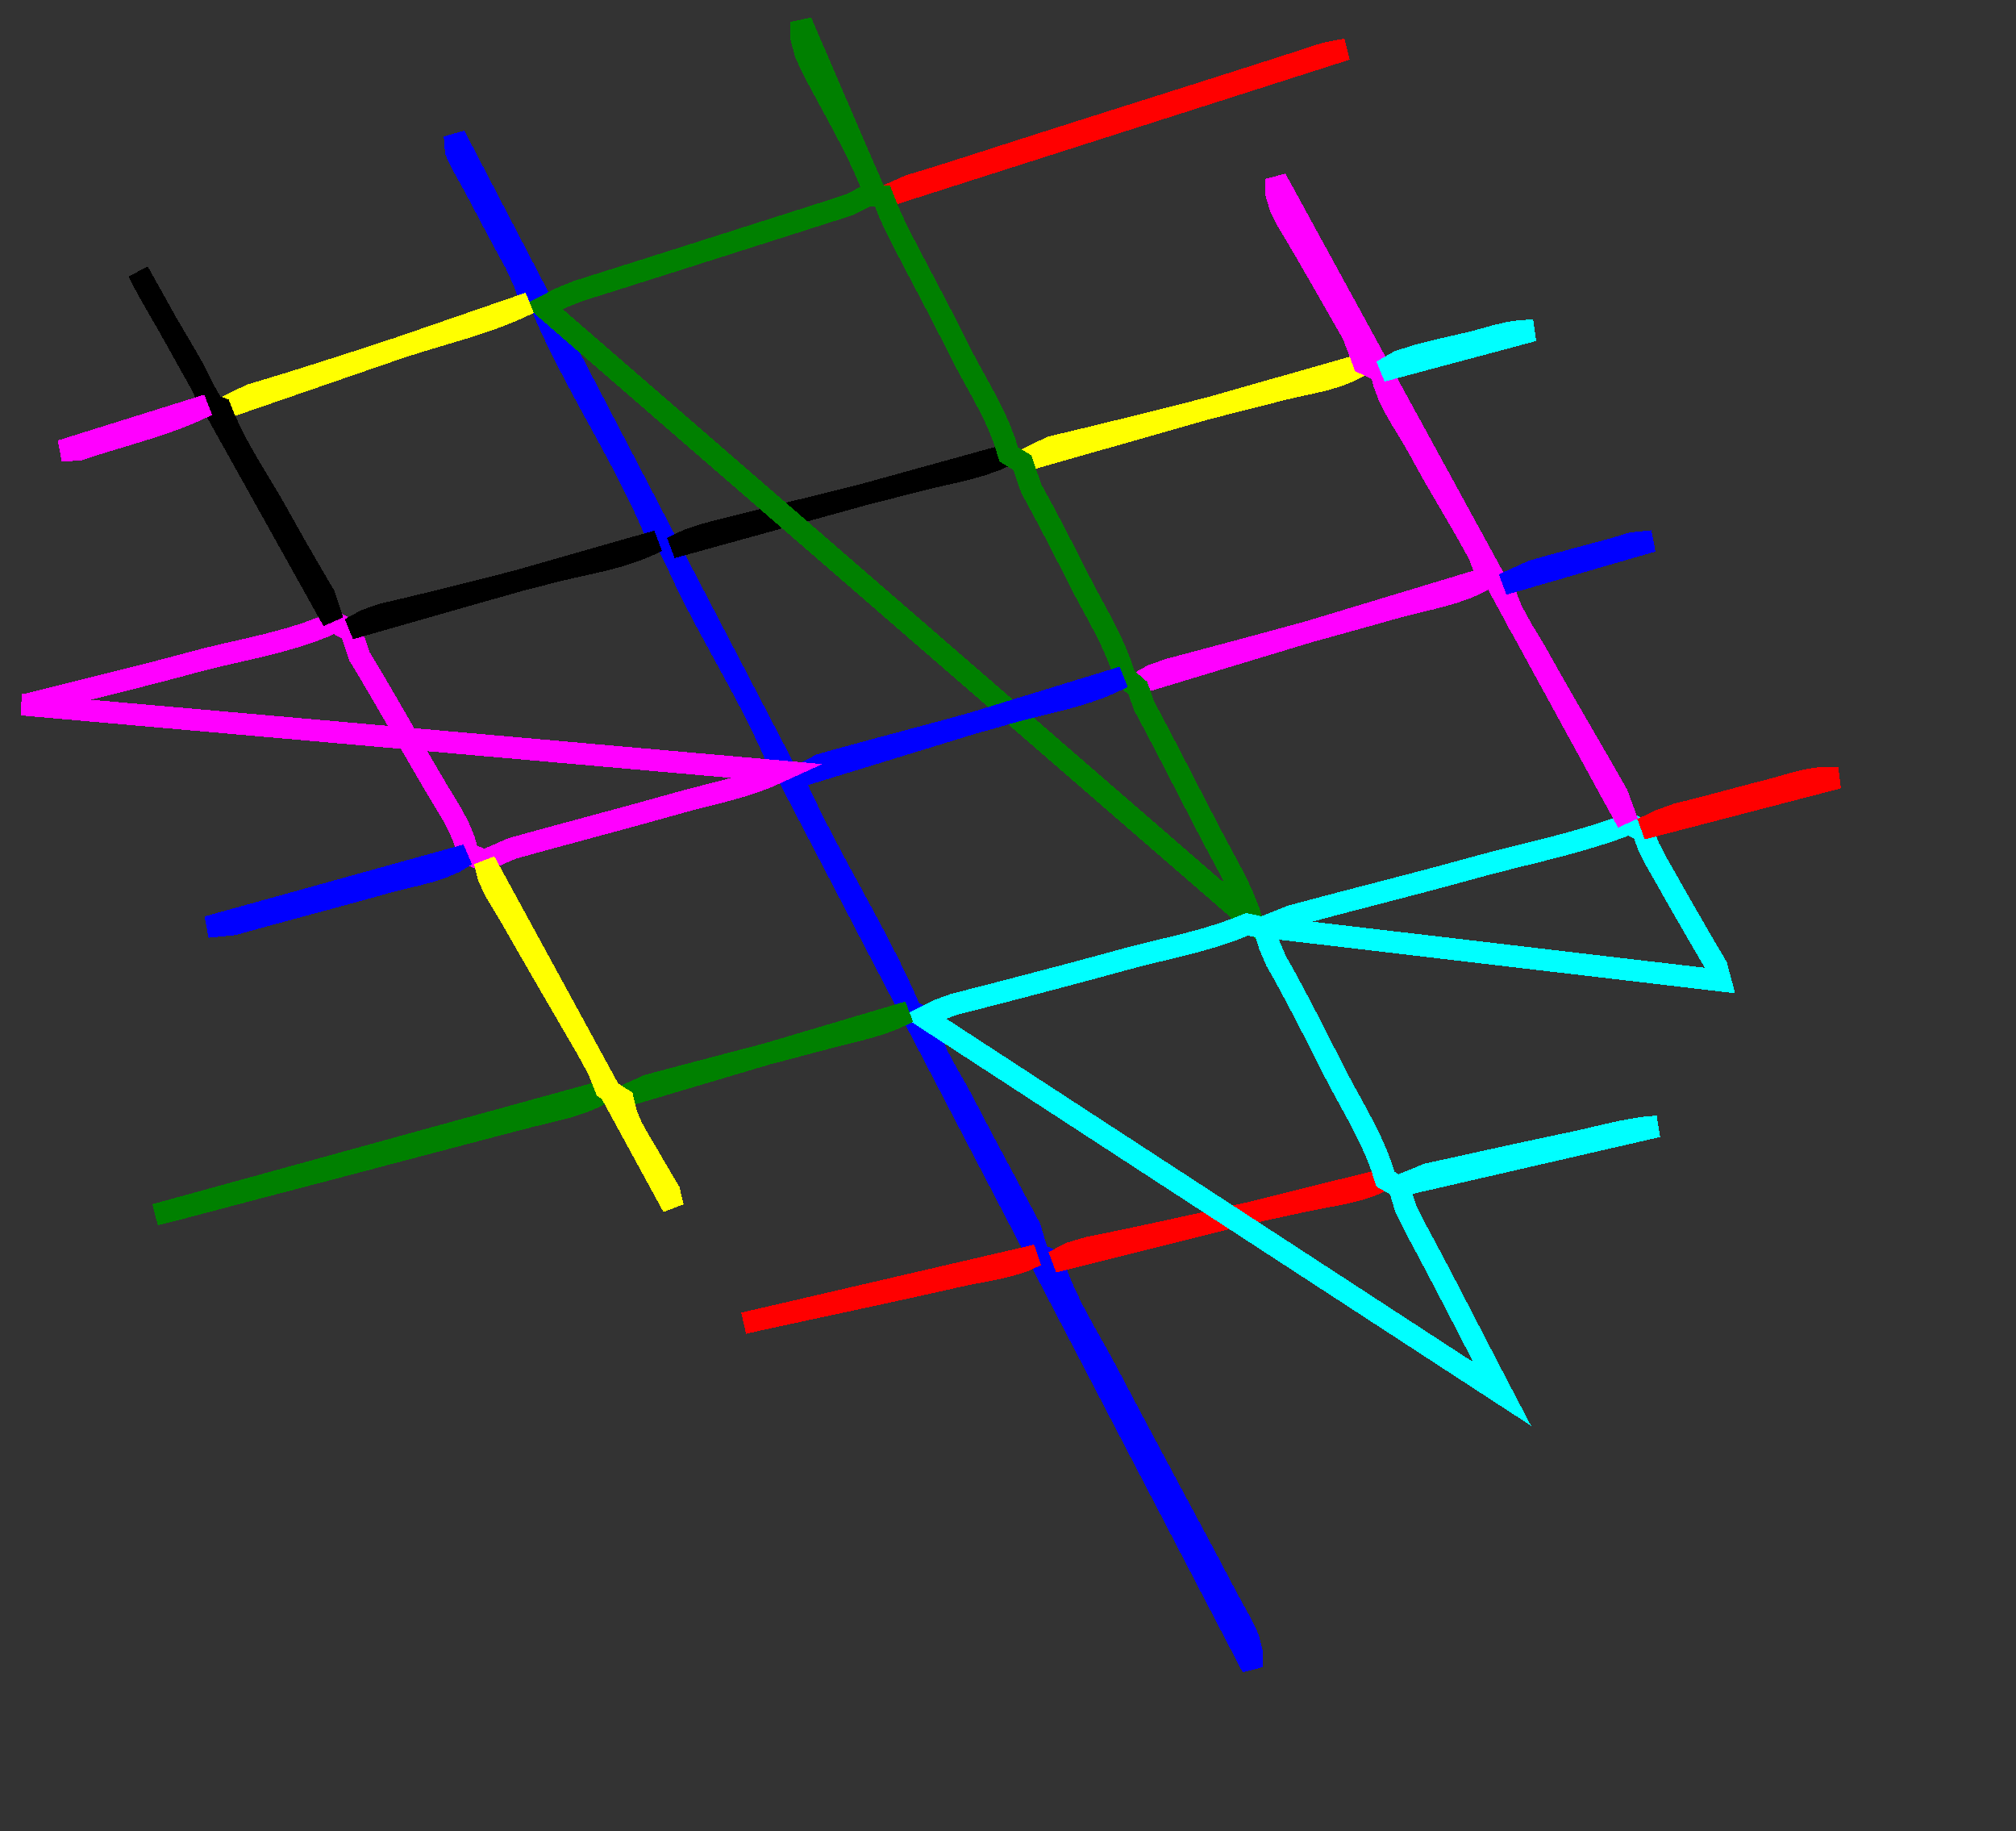 <?xml version="1.0" encoding="utf-8" ?>
<svg baseProfile="tiny" height="168" shape-rendering="crispEdges" version="1.2" width="185" xmlns="http://www.w3.org/2000/svg" xmlns:ev="http://www.w3.org/2001/xml-events" xmlns:xlink="http://www.w3.org/1999/xlink"><rect width="100%" height="100%" fill="#333333" stroke="none"/><defs /><g><path d="M 123.56 4.52 L 121.642 4.886 L 120.646 5.209 L 119.65 5.532 L 118.654 5.854 L 117.657 6.175 L 116.661 6.495 L 115.664 6.815 L 114.667 7.133 L 113.669 7.452 L 112.672 7.77 L 111.674 8.087 L 110.677 8.404 L 109.679 8.721 L 108.681 9.038 L 107.683 9.354 L 106.685 9.67 L 105.687 9.986 L 104.689 10.302 L 103.691 10.618 L 102.692 10.933 L 101.694 11.25 L 100.696 11.566 L 99.698 11.882 L 98.701 12.199 L 97.703 12.516 L 96.705 12.833 L 95.708 13.151 L 94.71 13.469 L 93.713 13.788 L 92.716 14.107 L 91.565 14.477 L 90.413 14.848 L 89.261 15.217 L 88.109 15.585 L 86.955 15.951 L 85.8 16.311 L 84.644 16.667 L 83.485 17.016 L 81.08 18.08 Z" fill="none" stroke="red" stroke-width="2" /><path d="M 55.64 100.04 L 54.554 100.659 L 53.421 101.141 L 52.252 101.521 L 51.063 101.837 L 49.865 102.123 L 48.673 102.415 L 47.634 102.685 L 46.596 102.955 L 45.557 103.226 L 44.519 103.498 L 43.481 103.77 L 42.443 104.043 L 41.406 104.316 L 40.368 104.589 L 39.33 104.862 L 38.293 105.136 L 37.255 105.41 L 36.217 105.684 L 35.18 105.958 L 34.142 106.232 L 33.105 106.505 L 32.067 106.779 L 31.029 107.052 L 29.991 107.325 L 28.953 107.597 L 27.915 107.869 L 26.877 108.141 L 25.839 108.412 L 24.8 108.682 L 23.627 108.989 L 22.454 109.298 L 21.282 109.61 L 20.11 109.921 L 18.938 110.232 L 17.765 110.541 L 16.591 110.846 L 15.416 111.146 L 14.24 111.441 Z" fill="none" stroke="green" stroke-width="2" /><path d="M 41.72 12.44 L 41.83 13.897 L 42.459 15.189 L 43.007 16.168 L 43.544 17.153 L 44.073 18.142 L 44.597 19.134 L 45.12 20.126 L 45.644 21.118 L 46.173 22.107 L 46.71 23.091 L 47.258 24.07 L 48.073 25.845 L 48.728 27.698 L 49.677 28.055 L 50.095 29.022 L 50.528 29.981 L 50.974 30.931 L 51.432 31.874 L 51.901 32.81 L 52.379 33.74 L 52.864 34.666 L 53.355 35.587 L 53.851 36.506 L 54.349 37.421 L 54.849 38.336 L 55.349 39.249 L 55.847 40.163 L 56.341 41.077 L 56.831 41.993 L 57.315 42.912 L 57.791 43.834 L 58.257 44.76 L 58.713 45.691 L 59.157 46.628 L 59.586 47.572 L 60.001 48.523 L 60.398 49.482 L 61.463 50.096 L 61.87 51.06 L 62.295 52.016 L 62.736 52.963 L 63.19 53.902 L 63.657 54.835 L 64.133 55.763 L 64.618 56.686 L 65.11 57.606 L 65.606 58.522 L 66.105 59.437 L 66.606 60.351 L 67.106 61.265 L 67.603 62.18 L 68.097 63.096 L 68.584 64.015 L 69.064 64.938 L 69.534 65.866 L 69.992 66.799 L 70.437 67.738 L 70.868 68.684 L 71.281 69.639 L 71.676 70.603 L 72.681 71.175 L 73.109 72.142 L 73.551 73.102 L 74.004 74.054 L 74.467 75 L 74.94 75.94 L 75.42 76.876 L 75.907 77.807 L 76.399 78.734 L 76.895 79.659 L 77.394 80.581 L 77.894 81.502 L 78.394 82.422 L 78.894 83.342 L 79.39 84.263 L 79.883 85.185 L 80.372 86.108 L 80.853 87.035 L 81.328 87.965 L 81.793 88.899 L 82.248 89.838 L 82.692 90.782 L 83.124 91.733 L 83.541 92.69 L 84.741 93.368 L 85.087 94.585 L 85.543 95.758 L 86.082 96.898 L 86.677 98.016 L 87.302 99.124 L 87.929 100.233 L 88.531 101.355 L 89.064 102.387 L 89.602 103.416 L 90.143 104.444 L 90.687 105.47 L 91.233 106.495 L 91.781 107.519 L 92.33 108.543 L 92.88 109.566 L 93.43 110.589 L 93.978 111.613 L 94.525 112.638 L 95.245 115.046 L 96.584 115.664 L 96.955 116.782 L 97.383 117.874 L 97.858 118.944 L 98.371 119.998 L 98.914 121.038 L 99.478 122.069 L 100.053 123.095 L 100.63 124.119 L 101.201 125.147 L 101.757 126.182 L 102.271 127.16 L 102.786 128.138 L 103.303 129.115 L 103.82 130.092 L 104.339 131.067 L 104.859 132.043 L 105.379 133.018 L 105.9 133.993 L 106.422 134.968 L 106.943 135.942 L 107.465 136.916 L 107.988 137.891 L 108.51 138.865 L 109.032 139.839 L 109.554 140.814 L 110.075 141.788 L 110.596 142.763 L 111.158 143.822 L 111.717 144.883 L 112.277 145.944 L 112.842 147.002 L 113.415 148.054 L 114.0 149.098 L 114.58 150.348 L 114.888 151.621 L 114.92 152.961 Z" fill="none" stroke="blue" stroke-width="2" /><path d="M 157.88 89.96 L 157.524 88.638 L 156.959 87.685 L 156.398 86.73 L 155.841 85.773 L 155.287 84.815 L 154.735 83.855 L 154.185 82.893 L 153.636 81.932 L 153.088 80.969 L 152.54 80.007 L 151.991 79.045 L 151.274 77.647 L 150.767 76.266 L 149.524 75.576 L 148.442 75.978 L 147.354 76.351 L 146.259 76.7 L 145.16 77.028 L 144.056 77.338 L 142.95 77.635 L 141.841 77.921 L 140.731 78.201 L 139.621 78.477 L 138.512 78.753 L 137.403 79.034 L 136.298 79.321 L 135.195 79.62 L 134.148 79.908 L 133.1 80.193 L 132.051 80.475 L 131.002 80.754 L 129.952 81.03 L 128.901 81.306 L 127.85 81.58 L 126.799 81.853 L 125.748 82.126 L 124.697 82.399 L 123.646 82.673 L 122.595 82.948 L 121.545 83.225 L 120.495 83.504 L 119.446 83.785 L 118.398 84.07 L 116.001 85.041 Z" fill="none" stroke="cyan" stroke-width="2" /><path d="M 136.52 53.0 L 135.517 53.536 L 134.484 53.979 L 133.427 54.349 L 132.352 54.664 L 131.266 54.944 L 130.174 55.207 L 129.084 55.473 L 128.0 55.761 L 126.965 56.053 L 125.929 56.344 L 124.893 56.634 L 123.857 56.922 L 122.821 57.21 L 121.784 57.496 L 120.747 57.782 L 119.71 58.066 L 118.672 58.349 L 117.634 58.632 L 116.596 58.914 L 115.558 59.195 L 114.519 59.475 L 113.481 59.754 L 112.442 60.033 L 111.403 60.311 L 110.363 60.589 L 109.324 60.866 L 108.285 61.143 L 107.245 61.419 L 105.757 61.95 L 104.36 62.72 Z" fill="none" stroke="magenta" stroke-width="2" /><path d="M 125.0 33.44 L 123.873 34.051 L 122.697 34.511 L 121.488 34.864 L 120.258 35.152 L 119.023 35.417 L 117.795 35.701 L 116.779 35.958 L 115.764 36.216 L 114.748 36.474 L 113.733 36.732 L 112.717 36.99 L 111.702 37.247 L 110.686 37.505 L 109.67 37.762 L 108.654 38.019 L 107.638 38.275 L 106.622 38.53 L 105.606 38.785 L 104.589 39.038 L 103.572 39.29 L 102.555 39.541 L 101.537 39.791 L 100.519 40.039 L 99.501 40.286 L 98.482 40.531 L 97.463 40.774 L 96.443 41.015 L 93.799 42.32 Z" fill="none" stroke="yellow" stroke-width="2" /><path d="M 92.48 41.72 L 91.341 42.215 L 90.177 42.623 L 88.994 42.966 L 87.798 43.264 L 86.595 43.54 L 85.393 43.813 L 84.196 44.106 L 83.168 44.372 L 82.14 44.636 L 81.112 44.898 L 80.083 45.159 L 79.053 45.419 L 78.024 45.677 L 76.994 45.935 L 75.964 46.192 L 74.934 46.448 L 73.904 46.704 L 72.873 46.96 L 71.843 47.216 L 70.813 47.472 L 69.783 47.728 L 68.753 47.985 L 67.723 48.243 L 66.693 48.502 L 65.664 48.762 L 64.635 49.023 L 63.099 49.551 L 61.639 50.24 Z" fill="none" stroke="black" stroke-width="2" /><path d="M 127.04 108.2 L 125.953 108.711 L 124.83 109.099 L 123.682 109.397 L 122.519 109.638 L 121.352 109.856 L 120.192 110.083 L 119.124 110.309 L 118.057 110.538 L 116.99 110.769 L 115.924 111.001 L 114.858 111.235 L 113.792 111.47 L 112.727 111.706 L 111.661 111.942 L 110.596 112.177 L 109.53 112.413 L 108.464 112.647 L 107.398 112.881 L 106.332 113.113 L 105.265 113.342 L 104.198 113.57 L 103.13 113.795 L 102.061 114.017 L 100.992 114.236 L 99.922 114.451 L 98.241 114.943 L 96.68 115.76 Z" fill="none" stroke="red" stroke-width="2" /><path d="M 114.92 84.56 L 114.549 83.438 L 114.112 82.347 L 113.622 81.28 L 113.095 80.231 L 112.545 79.193 L 111.986 78.16 L 111.433 77.124 L 110.894 76.093 L 110.358 75.061 L 109.824 74.028 L 109.29 72.995 L 108.758 71.961 L 108.225 70.927 L 107.691 69.894 L 107.155 68.862 L 106.617 67.831 L 106.076 66.801 L 105.532 65.773 L 104.983 64.748 L 104.427 63.151 L 103.221 62.081 L 102.832 60.894 L 102.377 59.746 L 101.87 58.629 L 101.325 57.537 L 100.756 56.462 L 100.177 55.395 L 99.602 54.33 L 99.044 53.259 L 98.508 52.2 L 97.97 51.142 L 97.428 50.085 L 96.883 49.029 L 96.333 47.977 L 95.777 46.927 L 95.213 45.881 L 94.642 44.84 L 93.806 42.439 L 92.561 41.682 L 92.207 40.527 L 91.78 39.402 L 91.294 38.303 L 90.762 37.222 L 90.198 36.155 L 89.616 35.094 L 89.03 34.033 L 88.454 32.967 L 87.902 31.89 L 87.404 30.89 L 86.899 29.894 L 86.389 28.9 L 85.874 27.908 L 85.357 26.918 L 84.837 25.929 L 84.317 24.94 L 83.798 23.95 L 83.281 22.96 L 82.767 21.967 L 82.257 20.973 L 81.579 19.48 L 80.975 17.988 L 79.526 17.968 L 78.018 18.757 L 76.402 19.286 L 75.385 19.611 L 74.368 19.935 L 73.351 20.259 L 72.334 20.584 L 71.317 20.908 L 70.299 21.232 L 69.282 21.556 L 68.265 21.88 L 67.248 22.204 L 66.23 22.528 L 65.213 22.851 L 64.196 23.174 L 63.178 23.498 L 62.16 23.821 L 61.143 24.143 L 60.125 24.466 L 59.107 24.788 L 58.089 25.11 L 57.072 25.432 L 56.054 25.754 L 55.035 26.075 L 54.017 26.396 L 52.999 26.717 L 51.405 27.367 L 49.88 28.161 Z" fill="none" stroke="green" stroke-width="2" /><path d="M 103.04 62.12 L 102.025 62.623 L 100.988 63.059 L 99.934 63.44 L 98.866 63.776 L 97.787 64.077 L 96.701 64.357 L 95.611 64.624 L 94.522 64.891 L 93.435 65.169 L 92.356 65.468 L 91.295 65.775 L 90.233 66.077 L 89.169 66.375 L 88.105 66.669 L 87.04 66.961 L 85.974 67.25 L 84.908 67.538 L 83.841 67.824 L 82.774 68.11 L 81.707 68.396 L 80.641 68.683 L 79.574 68.971 L 78.509 69.261 L 77.444 69.553 L 76.379 69.848 L 75.316 70.147 L 72.92 71.36 Z" fill="none" stroke="blue" stroke-width="2" /><path d="M 137.84 127.88 L 137.337 126.92 L 136.837 125.959 L 136.337 124.997 L 135.839 124.035 L 135.342 123.072 L 134.845 122.11 L 134.347 121.147 L 133.85 120.184 L 133.351 119.222 L 132.851 118.261 L 132.35 117.3 L 131.846 116.341 L 131.34 115.383 L 130.832 114.426 L 130.32 113.471 L 129.804 112.518 L 128.956 110.771 L 128.399 108.905 L 127.133 108.174 L 126.767 107.019 L 126.336 105.893 L 125.851 104.79 L 125.324 103.704 L 124.767 102.632 L 124.191 101.567 L 123.608 100.505 L 123.03 99.44 L 122.468 98.367 L 121.945 97.338 L 121.423 96.309 L 120.9 95.28 L 120.376 94.253 L 119.847 93.226 L 119.314 92.203 L 118.774 91.182 L 118.227 90.166 L 117.67 89.154 L 117.102 88.148 L 116.478 86.689 L 116.001 85.137 L 114.438 84.796 L 113.344 85.237 L 112.236 85.63 L 111.117 85.985 L 109.988 86.308 L 108.853 86.607 L 107.714 86.891 L 106.572 87.167 L 105.43 87.443 L 104.291 87.728 L 103.156 88.028 L 102.119 88.312 L 101.082 88.594 L 100.045 88.875 L 99.006 89.154 L 97.968 89.431 L 96.929 89.707 L 95.889 89.981 L 94.85 90.254 L 93.81 90.526 L 92.769 90.797 L 91.728 91.067 L 90.687 91.335 L 89.646 91.603 L 88.605 91.87 L 87.563 92.136 L 86.155 92.652 L 84.799 93.321 Z" fill="none" stroke="cyan" stroke-width="2" /><path d="M 71.6 70.76 L 70.49 71.265 L 69.358 71.698 L 68.208 72.076 L 67.046 72.412 L 65.875 72.721 L 64.7 73.017 L 63.526 73.316 L 62.358 73.632 L 61.263 73.94 L 60.167 74.245 L 59.071 74.547 L 57.974 74.848 L 56.876 75.147 L 55.779 75.445 L 54.681 75.742 L 53.583 76.039 L 52.485 76.336 L 51.387 76.633 L 50.289 76.932 L 49.192 77.231 L 48.095 77.533 L 46.999 77.837 L 44.468 78.939 L 42.939 78.325 L 42.595 77.043 L 42.089 75.838 L 41.476 74.687 L 40.805 73.568 L 40.13 72.458 L 39.575 71.517 L 39.024 70.574 L 38.476 69.628 L 37.931 68.682 L 37.386 67.735 L 36.843 66.787 L 36.299 65.84 L 35.753 64.894 L 35.205 63.949 L 34.654 63.006 L 34.099 62.065 L 33.54 61.127 L 32.974 60.192 L 32.205 57.876 L 30.683 57.074 L 29.642 57.524 L 28.587 57.926 L 27.521 58.287 L 26.445 58.613 L 25.361 58.911 L 24.271 59.188 L 23.176 59.45 L 22.08 59.703 L 20.983 59.954 L 19.888 60.209 L 18.796 60.476 L 17.709 60.76 L 16.626 61.052 L 15.541 61.339 L 14.455 61.622 L 13.368 61.902 L 12.28 62.178 L 11.191 62.452 L 10.102 62.724 L 9.012 62.995 L 7.923 63.265 L 6.833 63.536 L 5.744 63.808 L 4.655 64.081 L 3.567 64.357 L 2.479 64.635 L 2.0 64.64 Z" fill="none" stroke="magenta" stroke-width="2" /><path d="M 48.56 27.8 L 47.563 28.273 L 46.552 28.706 L 45.528 29.103 L 44.495 29.472 L 43.454 29.818 L 42.406 30.146 L 41.355 30.464 L 40.302 30.776 L 39.25 31.09 L 38.2 31.41 L 37.154 31.743 L 36.069 32.098 L 34.984 32.453 L 33.899 32.807 L 32.814 33.16 L 31.728 33.511 L 30.641 33.861 L 29.553 34.208 L 28.465 34.553 L 27.376 34.894 L 26.285 35.233 L 25.193 35.567 L 24.1 35.897 L 23.006 36.222 L 20.359 37.52 Z" fill="none" stroke="yellow" stroke-width="2" /><path d="M 60.32 49.64 L 59.291 50.131 L 58.239 50.547 L 57.169 50.903 L 56.085 51.21 L 54.991 51.483 L 53.89 51.735 L 52.788 51.979 L 51.688 52.229 L 50.594 52.498 L 49.557 52.767 L 48.52 53.035 L 47.483 53.302 L 46.446 53.568 L 45.408 53.833 L 44.37 54.096 L 43.332 54.358 L 42.293 54.619 L 41.253 54.877 L 40.213 55.133 L 39.173 55.388 L 38.132 55.639 L 37.09 55.889 L 36.047 56.135 L 35.004 56.379 L 33.52 56.914 L 32.12 57.68 Z" fill="none" stroke="black" stroke-width="2" /><path d="M 95.12 115.16 L 93.991 115.669 L 92.827 116.052 L 91.64 116.346 L 90.439 116.588 L 89.234 116.814 L 88.036 117.062 L 86.998 117.297 L 85.959 117.53 L 84.921 117.762 L 83.881 117.992 L 82.842 118.22 L 81.802 118.448 L 80.762 118.675 L 79.722 118.9 L 78.681 119.125 L 77.641 119.35 L 76.6 119.574 L 75.56 119.798 L 74.519 120.022 L 73.478 120.246 L 72.438 120.471 L 71.397 120.696 L 70.357 120.921 L 69.317 121.148 L 68.24 121.4 Z" fill="none" stroke="red" stroke-width="2" /><path d="M 83.36 92.84 L 82.176 93.412 L 80.956 93.876 L 79.711 94.261 L 78.449 94.595 L 77.181 94.908 L 75.917 95.23 L 74.822 95.521 L 73.726 95.811 L 72.631 96.1 L 71.535 96.389 L 70.439 96.677 L 69.343 96.965 L 68.247 97.252 L 67.151 97.54 L 66.054 97.828 L 64.958 98.116 L 63.862 98.404 L 62.767 98.693 L 61.671 98.983 L 60.576 99.273 L 59.481 99.565 L 57.08 100.64 Z" fill="none" stroke="green" stroke-width="2" /><path d="M 42.8 78.44 L 41.687 79.111 L 40.515 79.616 L 39.302 80.002 L 38.065 80.318 L 36.822 80.61 L 35.59 80.926 L 34.503 81.231 L 33.416 81.532 L 32.328 81.831 L 31.239 82.128 L 30.15 82.423 L 29.061 82.718 L 27.971 83.012 L 26.881 83.307 L 25.792 83.602 L 24.703 83.898 L 23.615 84.197 L 22.527 84.498 L 21.44 84.802 L 19.039 85.039 Z" fill="none" stroke="blue" stroke-width="2" /><path d="M 152.12 103.34 L 150.967 103.443 L 149.827 103.611 L 148.696 103.827 L 147.571 104.075 L 146.449 104.339 L 145.327 104.603 L 144.202 104.851 L 143.1 105.082 L 141.999 105.315 L 140.898 105.55 L 139.797 105.788 L 138.697 106.027 L 137.597 106.268 L 136.498 106.509 L 135.398 106.751 L 134.299 106.994 L 133.199 107.236 L 132.1 107.478 L 131.0 107.72 L 128.36 108.8 Z" fill="none" stroke="cyan" stroke-width="2" /><path d="M 117.08 16.4 L 117.116 17.758 L 117.485 19.024 L 118.122 20.263 L 118.683 21.203 L 119.239 22.145 L 119.791 23.09 L 120.34 24.037 L 120.886 24.986 L 121.431 25.935 L 121.974 26.886 L 122.517 27.837 L 123.061 28.787 L 123.605 29.737 L 124.152 30.685 L 125.144 33.318 L 126.724 34.066 L 127.013 35.205 L 127.428 36.287 L 127.936 37.327 L 128.508 38.34 L 129.113 39.339 L 129.718 40.338 L 130.293 41.353 L 130.874 42.417 L 131.468 43.473 L 132.073 44.524 L 132.684 45.571 L 133.297 46.617 L 133.908 47.664 L 134.513 48.714 L 135.109 49.77 L 135.691 50.834 L 136.486 52.847 L 138.023 53.804 L 138.304 54.933 L 138.733 56.005 L 139.268 57.039 L 139.866 58.05 L 140.485 59.058 L 141.083 60.079 L 141.637 61.072 L 142.195 62.062 L 142.757 63.051 L 143.322 64.037 L 143.889 65.023 L 144.458 66.007 L 145.028 66.991 L 145.598 67.975 L 146.168 68.959 L 146.736 69.943 L 147.303 70.929 L 147.867 71.916 L 148.428 72.905 L 149.36 75.441 Z" fill="none" stroke="magenta" stroke-width="2" /><path d="M 44.48 79.04 L 44.824 80.45 L 45.424 81.742 L 46.155 82.97 L 46.895 84.191 L 47.434 85.136 L 47.974 86.08 L 48.515 87.023 L 49.058 87.966 L 49.602 88.908 L 50.146 89.849 L 50.692 90.79 L 51.238 91.731 L 51.785 92.671 L 52.332 93.611 L 52.879 94.551 L 53.427 95.491 L 53.974 96.431 L 54.888 98.128 L 55.579 99.854 L 57.157 100.859 L 57.46 102.146 L 57.973 103.36 L 58.618 104.531 L 59.315 105.69 L 59.986 106.866 L 61.413 109.27 L 61.76 110.72 Z" fill="none" stroke="yellow" stroke-width="2" /><path d="M 12.68 24.92 L 13.219 25.953 L 13.777 26.975 L 14.35 27.989 L 14.933 28.997 L 15.523 30.001 L 16.115 31.003 L 16.705 32.007 L 17.29 33.014 L 17.865 34.026 L 18.606 35.502 L 19.199 37.05 L 20.215 37.43 L 20.644 38.484 L 21.115 39.509 L 21.621 40.511 L 22.155 41.492 L 22.71 42.459 L 23.277 43.416 L 23.851 44.367 L 24.422 45.317 L 24.985 46.271 L 25.532 47.233 L 26.119 48.286 L 26.71 49.337 L 27.306 50.385 L 27.907 51.43 L 28.512 52.473 L 29.122 53.513 L 29.736 54.55 L 30.561 56.959 Z" fill="none" stroke="black" stroke-width="2" /><path d="M 168.68 71.36 L 167.313 71.341 L 165.982 71.525 L 164.676 71.84 L 163.38 72.212 L 162.082 72.568 L 160.913 72.864 L 159.746 73.17 L 158.581 73.481 L 157.416 73.792 L 156.25 74.099 L 155.082 74.399 L 153.912 74.685 L 152.253 75.289 L 150.68 76.04 Z" fill="none" stroke="red" stroke-width="2" /><path d="M 73.52 2.0 L 73.535 3.518 L 73.929 4.943 L 74.574 6.334 L 75.11 7.347 L 75.653 8.357 L 76.2 9.366 L 76.746 10.374 L 77.288 11.385 L 77.822 12.4 L 78.345 13.42 L 78.852 14.449 L 79.339 15.487 L 79.803 16.537 L 80.24 17.6 Z" fill="none" stroke="green" stroke-width="2" /><path d="M 151.64 49.64 L 149.745 49.833 L 147.927 50.388 L 146.704 50.715 L 145.481 51.043 L 144.258 51.374 L 143.037 51.709 L 141.817 52.049 L 140.599 52.397 L 137.96 53.601 Z" fill="none" stroke="blue" stroke-width="2" /><path d="M 140.72 30.32 L 139.545 30.357 L 138.396 30.534 L 137.266 30.803 L 136.144 31.115 L 135.02 31.421 L 133.886 31.674 L 131.964 32.124 L 130.042 32.611 L 128.347 33.15 L 126.8 34.04 Z" fill="none" stroke="cyan" stroke-width="2" /><path d="M 19.04 37.16 L 18.011 37.648 L 16.968 38.093 L 15.912 38.501 L 14.845 38.88 L 13.771 39.235 L 12.69 39.573 L 11.606 39.902 L 10.521 40.226 L 9.437 40.554 L 8.357 40.892 L 7.282 41.246 L 5.6 41.36 Z" fill="none" stroke="magenta" stroke-width="2" /></g></svg>